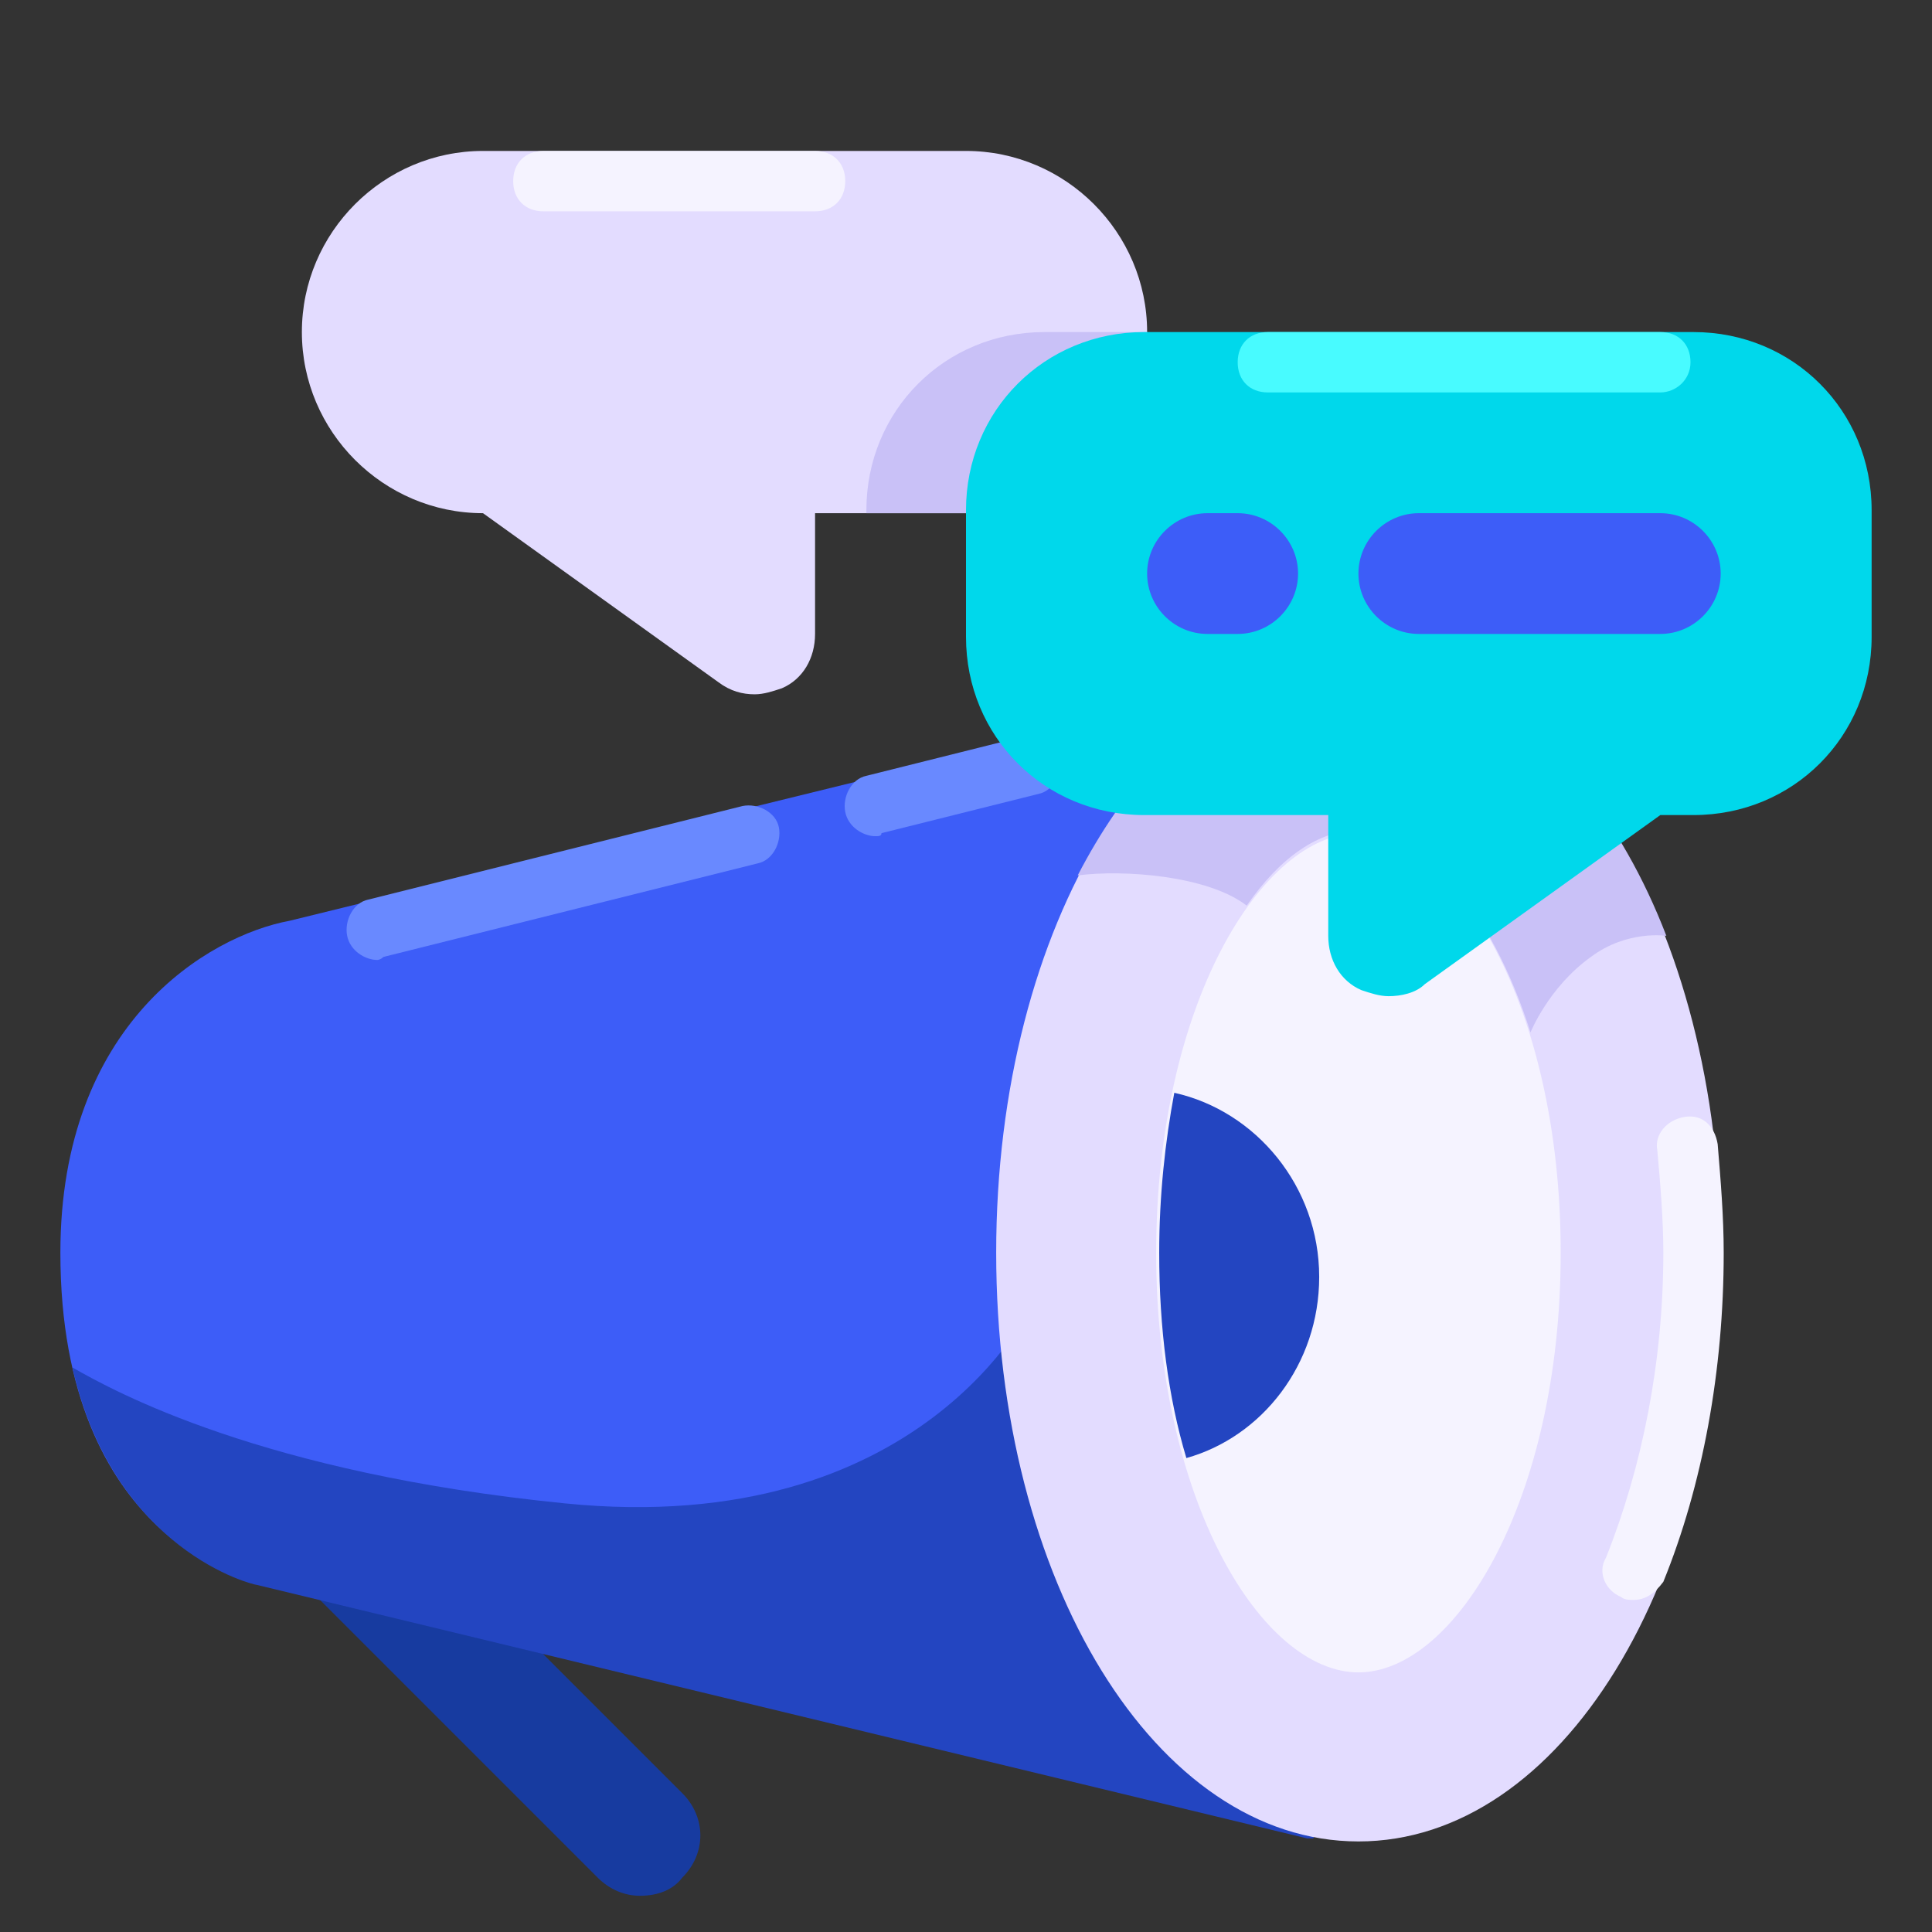 <svg xmlns="http://www.w3.org/2000/svg" enable-background="new 0 0 64 64" viewBox="0 0 64 64" id="marketing"><rect x="0" y="0" width="64" height="64" fill="#333333" stroke="none"/><path fill="#e3dcff" d="M16,5h16c3.3,0,6,2.7,6,6c0,3.3-2.7,6-6,6h-5v4c0,0.8-0.4,1.5-1.1,1.8C25.6,22.9,25.3,23,25,23
		c-0.4,0-0.8-0.1-1.2-0.4L16,17h0c-3.3,0-6-2.7-6-6C10,7.7,12.7,5,16,5z"></path><path fill="#c9c1f7" d="M32,17c3.3,0,6-2.7,6-6h-3.4c-3.3,0-5.9,2.6-5.9,5.9V17H32z"></path><path fill="#f5f3ff" d="M27,5h-9c-0.6,0-1,0.4-1,1v0c0,0.6,0.4,1,1,1h9c0.6,0,1-0.4,1-1v0C28,5.4,27.6,5,27,5z"></path><path fill="#173ba0" d="M21.2,62.8c-0.5,0-1-0.2-1.4-0.6l-9.2-9.2c-0.8-0.8-0.8-2,0-2.8s2-0.8,2.8,0l9.2,9.2c0.8,0.8,0.8,2,0,2.8
		C22.3,62.6,21.8,62.8,21.2,62.8z"></path><path fill="#3d5df8" d="M46,24c0-0.6-2.4-1.9-3-1.7L9.6,30.5C6.9,31,2,33.9,2,41.5C2,51,8.3,52.4,8.5,52.4l34.8,8.4
		c1.4,0.2,1.6,0,1.9-0.2c0.5-0.4,0.8-1,0.8-1.6L46,24z"></path><path fill="#2345c1" d="M34.2,43.2c0,0-3.6,7.8-15.5,6.6c-10-1-14.9-3.7-16.3-4.5c1.4,6.1,6,7.2,6.1,7.2l34.8,8.4c0.1,0,0.2,0,0.2,0
		l1.5-2.6L34.2,43.2z"></path><ellipse cx="45" cy="41.5" fill="#f5f3ff" rx="9.3" ry="16.7"></ellipse><path fill="#e3dcff" d="M45,61c-6.7,0-12-8.6-12-19.5S38.3,22,45,22s12,8.6,12,19.5S51.7,61,45,61z M45,27.6c-3.2,0-6.7,5.7-6.7,13.9
			s3.5,13.9,6.7,13.9s6.7-5.7,6.7-13.9S48.2,27.6,45,27.6z"></path><path fill="#2345c1" d="M43.7,42.3c0-3-2.1-5.5-4.8-6.1c-0.3,1.6-0.5,3.4-0.5,5.3c0,2.5,0.3,4.8,0.9,6.8
				C41.8,47.6,43.7,45.2,43.7,42.3z"></path><path fill="#f5f3ff" d="M54.1,53c-0.1,0-0.3,0-0.4-0.1c-0.5-0.2-0.8-0.8-0.5-1.3c1.2-3,1.9-6.5,1.9-10.1c0-1.1-0.1-2.3-0.2-3.4
			c-0.1-0.5,0.3-1,0.9-1.1c0.6-0.1,1,0.3,1.1,0.9c0.1,1.2,0.2,2.4,0.2,3.6c0,3.9-0.7,7.7-2,10.9C54.8,52.8,54.5,53,54.1,53z"></path><path fill="#6989ff" d="M12.5 31.8c-.4 0-.9-.3-1-.8-.1-.5.2-1.1.7-1.2l12.4-3.1c.5-.1 1.1.2 1.2.7.1.5-.2 1.1-.7 1.2l-12.4 3.1C12.6 31.8 12.5 31.8 12.5 31.8zM29 27.7c-.4 0-.9-.3-1-.8-.1-.5.2-1.1.7-1.2l5.2-1.3c.5-.1 1.1.2 1.2.7.1.5-.2 1.1-.7 1.2l-5.2 1.3C29.2 27.7 29.1 27.7 29 27.7z"></path><path fill="#c9c1f7" d="M48.5,22.8h-7c-2.3,1.1-4.3,3.3-5.8,6.2c1.5-0.2,4.3,0,5.6,1c1.1-1.6,2.4-2.5,3.7-2.5c2.1,0,4.4,2.6,5.7,6.7
		c0,0,0.6-1.5,2-2.5c1.2-0.9,2.5-0.7,2.5-0.7C53.7,27.1,51.3,24.2,48.5,22.8z"></path><path fill="#00d8eb" d="M37.9,11h18.2c3.3,0,5.9,2.6,5.9,5.9v4.2c0,3.3-2.6,5.9-5.9,5.9H56c0,0,0,0,0,0h-1l-7.8,5.6
				C46.9,32.9,46.4,33,46,33c-0.3,0-0.6-0.1-0.9-0.2c-0.7-0.3-1.1-1-1.1-1.8v-4h-4c0,0,0,0,0,0h-2.1c-3.3,0-5.9-2.6-5.9-5.9v-4.2
				C32,13.6,34.6,11,37.9,11z"></path><path fill="#48fbff" d="M55,13H42c-0.6,0-1-0.4-1-1v0c0-0.6,0.4-1,1-1h13c0.6,0,1,0.4,1,1v0C56,12.6,55.5,13,55,13z"></path><path fill="#3d5df8" d="M55 21h-8c-1.1 0-2-.9-2-2s.9-2 2-2h8c1.1 0 2 .9 2 2S56.1 21 55 21zM41 21h-1c-1.1 0-2-.9-2-2s.9-2 2-2h1c1.1 0 2 .9 2 2S42.1 21 41 21z"></path></svg>